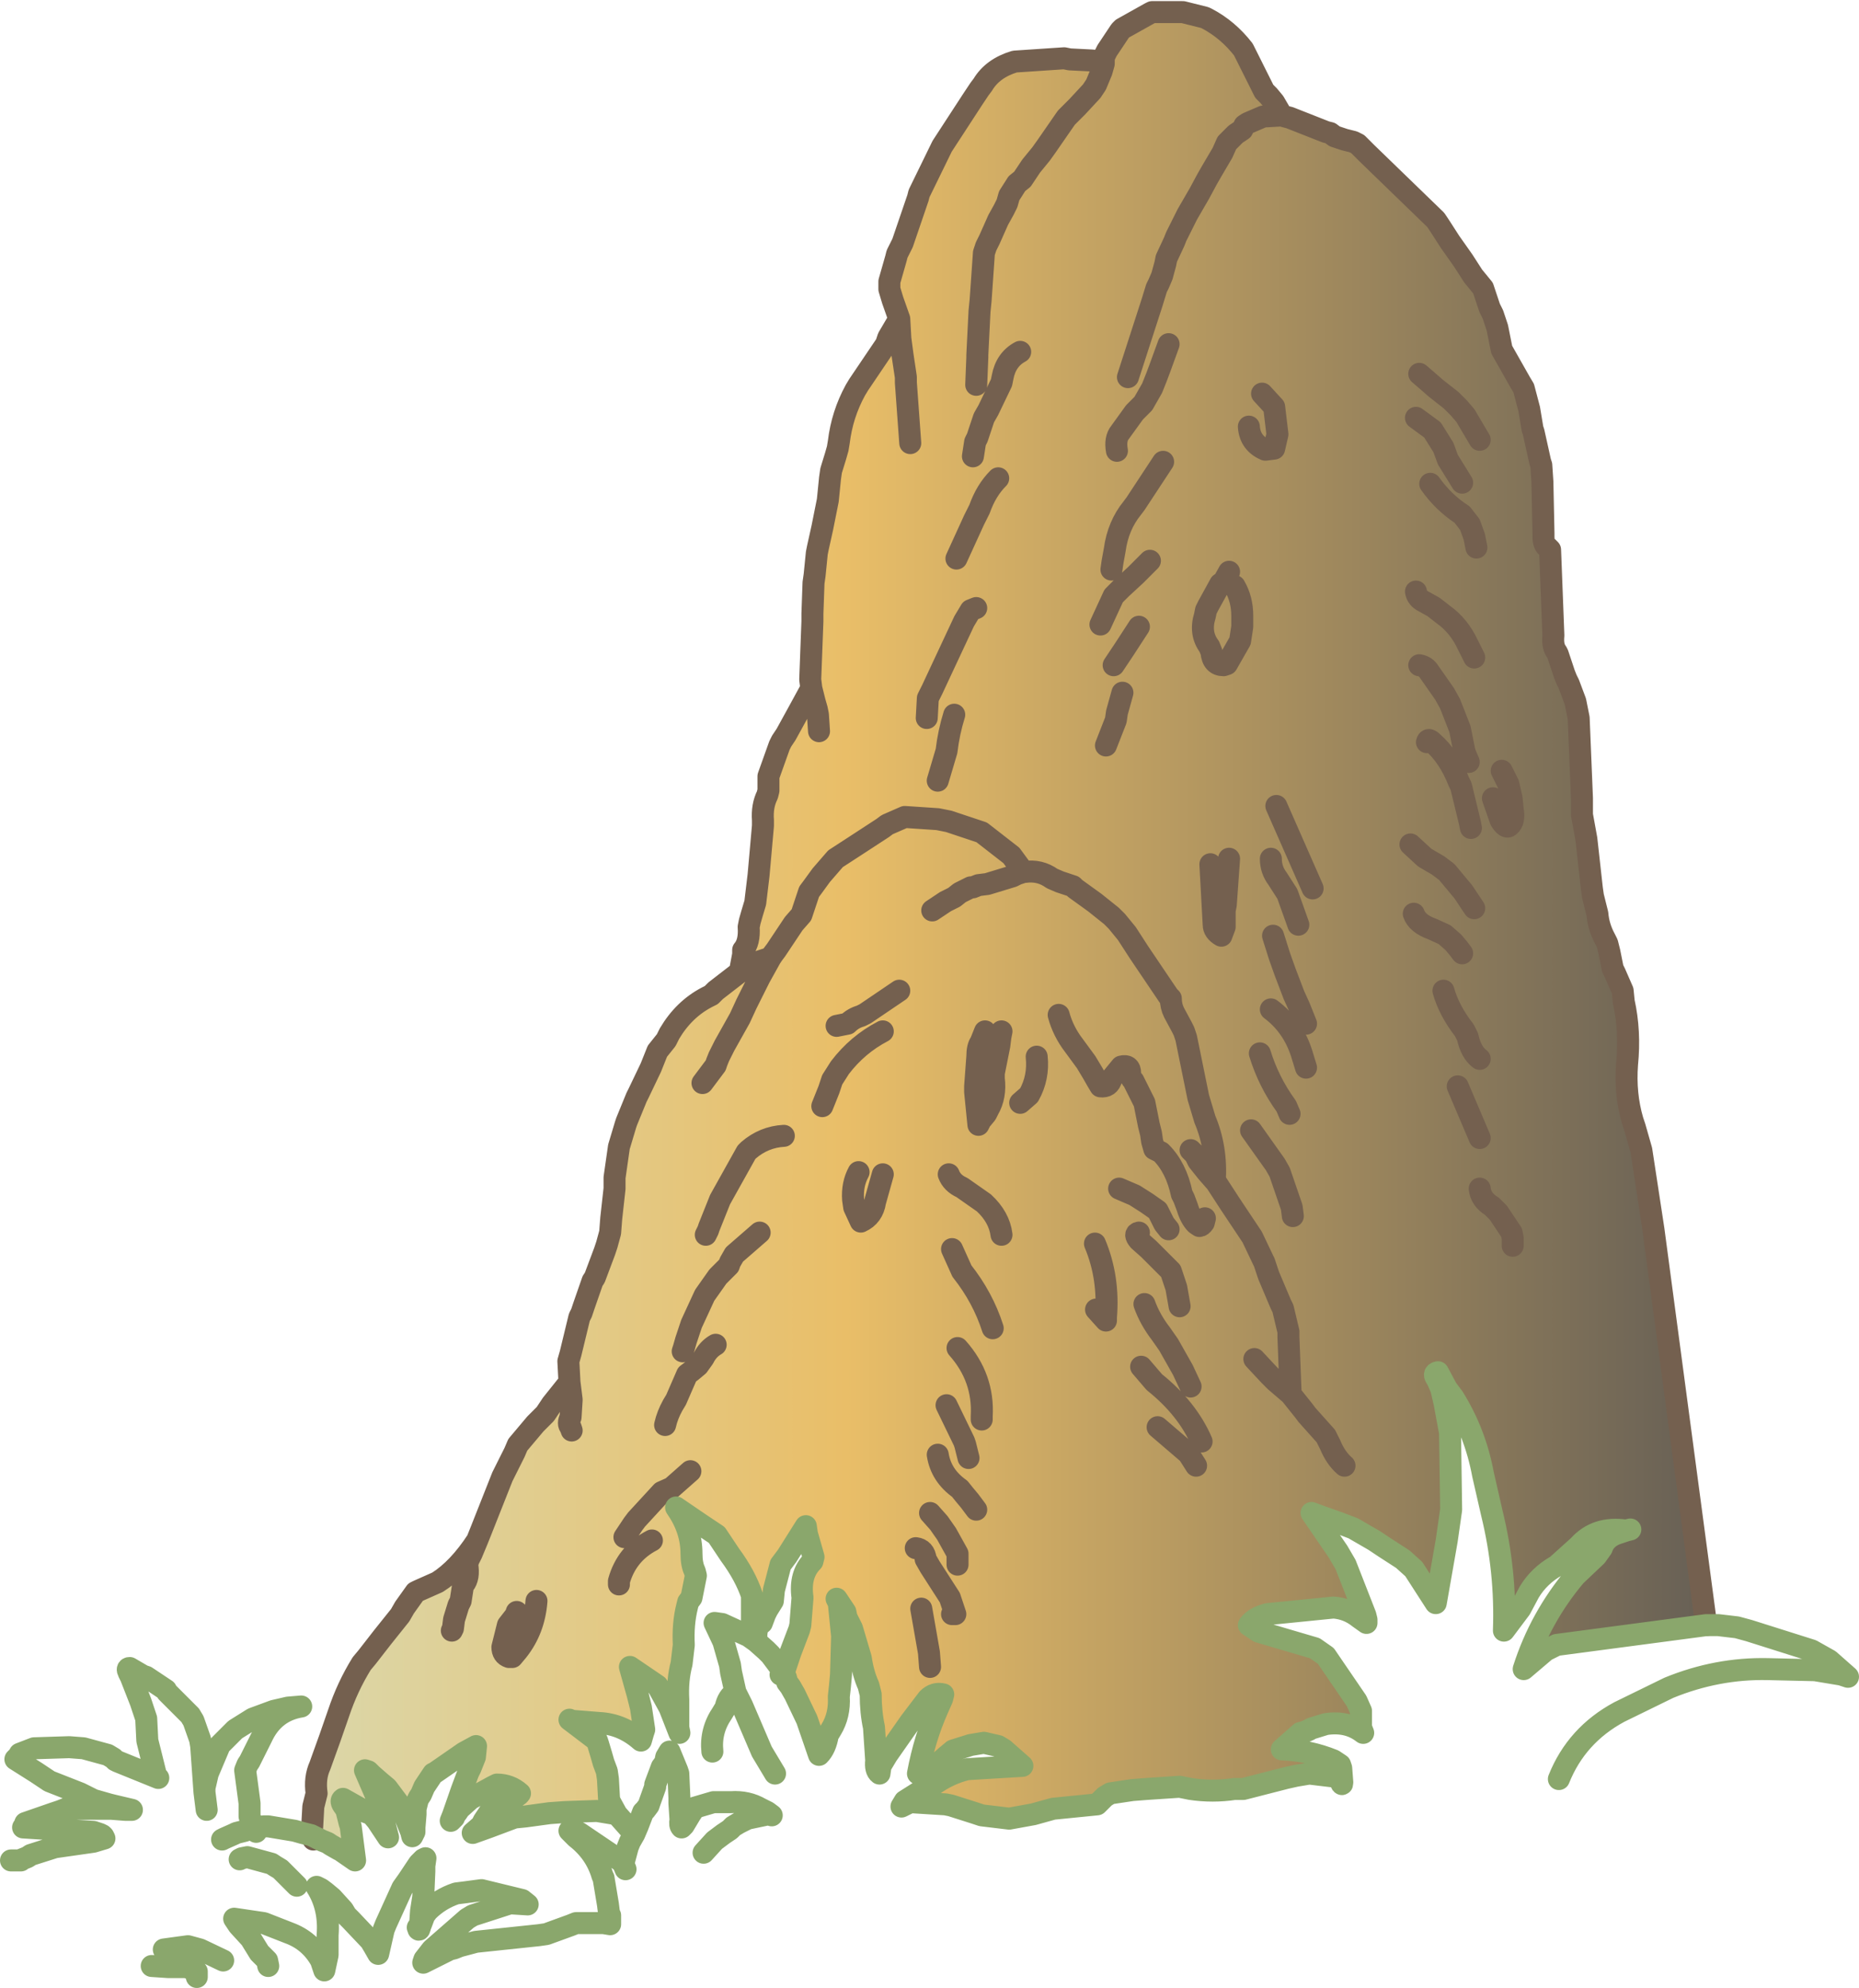 <?xml version="1.0" encoding="UTF-8" standalone="no"?>
<svg xmlns:ffdec="https://www.free-decompiler.com/flash" xmlns:xlink="http://www.w3.org/1999/xlink" ffdec:objectType="shape" height="90.4px" width="84.55px" xmlns="http://www.w3.org/2000/svg">
  <g transform="matrix(1.0, 0.0, 0.0, 1.0, -59.75, 133.95)">
    <path d="M109.95 -131.15 L109.95 -131.3 110.0 -131.45 110.1 -131.65 110.7 -132.55 110.8 -132.65 112.05 -133.35 112.15 -133.4 113.55 -133.4 114.55 -133.15 114.65 -133.1 Q115.6 -132.6 116.3 -131.7 L116.75 -130.8 117.25 -129.8 117.45 -129.6 117.7 -129.3 118.05 -128.7 118.2 -128.65 118.4 -128.6 120.05 -127.95 120.25 -127.9 120.45 -127.75 120.9 -127.6 121.3 -127.5 121.5 -127.4 121.9 -127.0 125.05 -123.95 125.25 -123.65 125.7 -122.95 126.3 -122.1 126.75 -121.4 127.2 -120.85 127.5 -119.95 127.65 -119.65 127.85 -119.05 128.0 -118.3 128.05 -118.05 128.9 -116.55 129.05 -116.3 129.3 -115.35 129.45 -114.45 129.5 -114.3 129.8 -112.95 129.85 -112.8 129.9 -112.05 129.95 -109.7 129.95 -109.55 Q129.95 -109.15 130.15 -109.05 L130.25 -108.95 130.4 -105.05 Q130.35 -104.55 130.55 -104.3 L130.6 -104.2 130.9 -103.3 131.0 -103.05 131.1 -102.85 131.4 -102.05 131.45 -101.8 131.55 -101.3 131.7 -97.65 131.7 -97.3 131.7 -96.9 131.9 -95.8 132.15 -93.55 132.2 -93.2 132.4 -92.4 Q132.45 -91.8 132.75 -91.25 L132.85 -91.05 132.95 -90.65 133.1 -89.9 133.2 -89.7 133.55 -88.9 133.6 -88.4 Q133.9 -87.05 133.75 -85.55 133.65 -84.2 134.0 -83.0 L134.1 -82.7 134.4 -81.65 134.95 -78.05 137.35 -60.05 130.55 -59.15 130.05 -58.9 129.05 -58.05 Q129.8 -60.4 131.4 -62.3 L132.35 -63.2 132.6 -63.55 Q132.75 -64.0 133.25 -64.2 L133.7 -64.35 Q132.35 -64.55 131.55 -63.65 L130.55 -62.75 Q129.75 -62.3 129.3 -61.55 L128.9 -60.8 128.15 -59.8 Q128.25 -62.5 127.6 -65.15 L127.2 -66.9 Q126.85 -68.8 125.85 -70.4 L125.55 -70.8 125.15 -71.55 Q124.9 -71.5 125.1 -71.25 L125.3 -70.8 125.45 -70.15 125.7 -68.8 125.75 -65.3 125.55 -63.9 125.05 -61.05 124.05 -62.6 123.55 -63.05 122.7 -63.6 122.25 -63.9 121.3 -64.45 120.65 -64.7 119.8 -65.0 119.4 -65.15 120.6 -63.4 120.95 -62.8 121.85 -60.5 121.9 -60.3 121.9 -60.15 121.55 -60.4 Q121.05 -60.8 120.4 -60.85 L117.4 -60.55 Q116.8 -60.4 116.55 -60.05 L117.0 -59.75 119.55 -59.0 120.05 -58.65 121.45 -56.6 121.65 -56.15 121.65 -55.4 121.75 -55.15 Q121.05 -55.7 120.05 -55.55 L119.4 -55.35 Q119.15 -55.2 118.9 -55.15 L118.05 -54.4 Q119.3 -54.35 120.4 -53.9 L120.7 -53.7 120.75 -53.55 120.8 -52.9 Q120.8 -52.7 120.7 -53.0 L120.55 -53.15 119.3 -53.3 118.7 -53.2 118.25 -53.1 116.3 -52.6 115.9 -52.6 Q114.9 -52.45 113.9 -52.6 L113.4 -52.7 111.9 -52.6 111.25 -52.55 110.25 -52.4 110.0 -52.25 109.9 -52.15 109.65 -51.9 107.65 -51.7 106.75 -51.45 105.65 -51.25 104.4 -51.4 104.1 -51.5 103.0 -51.85 102.75 -51.9 101.15 -52.0 100.75 -51.8 100.9 -52.05 101.85 -52.65 102.15 -52.75 Q102.9 -53.3 103.75 -53.5 L106.25 -53.65 105.4 -54.4 105.15 -54.55 104.5 -54.7 103.9 -54.6 103.1 -54.35 102.8 -54.1 102.4 -53.75 101.8 -53.45 101.5 -53.3 Q101.8 -54.9 102.4 -56.25 L102.6 -56.7 102.65 -56.9 Q102.25 -57.0 101.95 -56.7 L101.15 -55.65 100.1 -54.15 99.8 -53.65 99.75 -53.3 Q99.55 -53.45 99.6 -53.9 L99.5 -55.4 Q99.35 -56.1 99.35 -56.9 L99.25 -57.3 Q99.0 -57.85 98.9 -58.55 L98.5 -59.9 98.25 -60.4 98.2 -60.65 97.8 -61.25 97.9 -61.05 98.05 -59.55 98.0 -57.8 97.95 -57.25 97.9 -56.8 Q97.95 -55.95 97.55 -55.3 L97.4 -55.05 Q97.3 -54.45 97.0 -54.15 L96.45 -55.75 95.9 -56.9 95.7 -57.25 95.55 -57.45 95.5 -57.65 95.4 -57.9 95.7 -58.8 96.1 -59.85 96.15 -60.05 96.25 -61.3 Q96.1 -62.35 96.7 -62.95 L96.75 -63.15 96.45 -64.2 96.4 -64.55 95.55 -63.2 95.4 -63.0 95.25 -62.8 94.95 -61.65 94.9 -61.15 94.65 -60.75 94.55 -60.55 94.4 -60.15 Q94.15 -60.0 94.15 -59.55 93.9 -59.7 93.95 -60.15 L93.95 -61.3 93.95 -61.4 Q93.65 -62.3 92.95 -63.25 L92.65 -63.7 92.35 -64.15 91.9 -64.45 91.6 -64.65 90.5 -65.4 Q91.2 -64.4 91.2 -63.3 91.2 -62.8 91.35 -62.5 L91.4 -62.3 91.2 -61.3 91.05 -61.1 91.0 -60.9 Q90.8 -60.1 90.85 -59.15 L90.75 -58.3 Q90.55 -57.55 90.6 -56.65 L90.6 -55.65 90.6 -55.4 90.65 -55.15 90.2 -56.3 89.65 -57.3 88.4 -58.15 88.75 -56.9 88.9 -56.3 89.05 -55.3 89.0 -55.15 88.9 -54.8 Q88.05 -55.55 87.0 -55.6 L85.75 -55.7 85.65 -55.75 86.9 -54.8 86.95 -54.65 87.1 -54.15 87.2 -53.8 87.35 -53.4 87.4 -53.05 87.45 -52.15 87.5 -52.0 87.8 -51.45 86.9 -51.6 85.45 -51.55 84.75 -51.5 83.65 -51.35 83.15 -51.3 81.95 -50.85 81.25 -50.6 81.65 -50.95 81.75 -51.15 81.95 -51.45 82.05 -51.6 Q82.2 -51.85 82.5 -51.9 L82.75 -52.0 83.0 -52.15 Q83.3 -52.25 83.4 -52.4 82.95 -52.8 82.35 -52.8 L82.15 -52.7 81.15 -52.15 80.65 -51.7 80.55 -51.55 80.4 -51.35 80.4 -51.3 80.25 -51.15 80.35 -51.4 80.75 -52.55 81.05 -53.35 81.15 -53.55 81.35 -54.05 81.4 -54.55 80.85 -54.25 79.55 -53.35 79.45 -53.3 79.05 -52.7 78.9 -52.35 78.8 -52.2 78.75 -52.1 78.65 -51.7 78.65 -51.45 78.6 -50.85 78.6 -50.65 78.5 -50.45 78.45 -50.65 78.05 -51.65 77.95 -51.85 77.35 -52.65 77.05 -52.9 76.65 -53.25 76.5 -53.4 76.35 -53.45 77.0 -51.95 77.1 -51.55 77.4 -50.4 76.9 -51.15 76.65 -51.45 76.25 -51.6 76.15 -51.7 75.35 -52.15 Q75.2 -52.05 75.4 -51.8 L75.5 -51.65 75.65 -51.05 75.7 -50.9 75.9 -49.35 75.25 -49.8 75.15 -49.85 74.8 -50.05 74.65 -50.15 74.4 -50.25 73.9 -50.5 73.95 -50.9 74.0 -51.8 74.05 -52.0 74.15 -52.4 Q74.05 -53.1 74.3 -53.65 L74.75 -54.9 75.15 -56.05 Q75.55 -57.25 76.2 -58.3 L76.45 -58.6 77.15 -59.5 77.95 -60.5 78.15 -60.85 78.65 -61.55 78.75 -61.6 79.65 -62.0 Q80.6 -62.6 81.45 -63.9 L81.65 -64.4 82.6 -66.8 82.7 -67.0 83.15 -67.9 83.3 -68.25 84.1 -69.2 84.55 -69.65 84.85 -70.1 85.65 -71.1 85.6 -72.05 85.7 -72.4 86.1 -74.05 86.2 -74.25 86.3 -74.55 86.7 -75.7 86.8 -75.85 87.25 -77.05 87.35 -77.35 87.5 -77.9 87.55 -78.55 87.7 -79.9 87.7 -80.4 87.9 -81.8 88.2 -82.8 88.25 -82.95 88.7 -84.05 88.8 -84.25 89.35 -85.4 89.65 -86.15 90.05 -86.65 90.2 -86.95 Q90.85 -88.05 91.9 -88.6 L92.1 -88.7 92.3 -88.9 93.4 -89.75 93.55 -90.55 93.55 -90.75 Q93.85 -91.1 93.8 -91.8 L93.85 -92.05 93.95 -92.4 94.1 -92.9 94.25 -94.15 94.45 -96.4 94.45 -96.65 Q94.4 -97.3 94.65 -97.8 L94.7 -98.0 94.7 -98.65 95.2 -100.05 95.3 -100.25 95.5 -100.55 96.05 -101.55 96.65 -102.65 96.6 -103.05 96.7 -105.7 96.7 -106.05 96.75 -107.45 96.8 -107.8 96.9 -108.8 96.95 -109.05 97.15 -109.95 97.4 -111.2 97.5 -112.2 97.55 -112.55 97.75 -113.2 97.85 -113.55 97.9 -113.85 Q98.05 -115.1 98.65 -116.2 L98.8 -116.45 100.05 -118.3 100.15 -118.6 100.65 -119.45 100.35 -120.3 100.2 -120.8 100.2 -121.15 100.5 -122.2 100.55 -122.4 100.7 -122.7 100.8 -122.9 101.5 -124.95 101.55 -125.15 102.6 -127.3 104.0 -129.45 104.3 -129.9 104.45 -130.1 Q104.9 -130.85 105.9 -131.15 L108.15 -131.3 108.4 -131.25 109.4 -131.2 109.95 -131.15 109.95 -131.05 109.85 -130.7 109.6 -130.1 109.5 -129.95 109.4 -129.8 108.75 -129.1 108.45 -128.8 108.25 -128.6 107.35 -127.3 107.1 -126.95 106.65 -126.4 106.25 -125.8 106.0 -125.6 105.65 -125.05 105.55 -124.7 105.4 -124.4 105.15 -123.95 104.75 -123.05 104.6 -122.75 104.5 -122.45 104.35 -120.3 104.3 -119.8 104.2 -117.8 104.2 -117.7 104.15 -116.45 104.2 -117.7 104.2 -117.8 104.3 -119.8 104.35 -120.3 104.5 -122.45 104.6 -122.75 104.75 -123.05 105.15 -123.95 105.4 -124.4 105.55 -124.7 105.65 -125.05 106.0 -125.6 106.25 -125.8 106.65 -126.4 107.1 -126.95 107.35 -127.3 108.25 -128.6 108.45 -128.8 108.75 -129.1 109.4 -129.8 109.5 -129.95 109.6 -130.1 109.85 -130.7 109.95 -131.05 109.95 -131.15 M119.45 -93.55 L117.8 -97.3 119.45 -93.55 M127.05 -82.2 L126.05 -84.55 127.05 -82.2 M128.55 -77.3 L128.55 -77.65 128.5 -77.9 127.9 -78.8 127.6 -79.1 Q127.1 -79.4 127.05 -79.9 127.1 -79.4 127.6 -79.1 L127.9 -78.8 128.5 -77.9 128.55 -77.65 128.55 -77.3 M118.4 -83.3 L118.25 -83.65 Q117.45 -84.75 117.05 -86.05 117.45 -84.75 118.25 -83.65 L118.4 -83.3 M113.4 -74.55 L113.25 -75.4 113.2 -75.55 113.0 -76.15 112.0 -77.15 111.55 -77.55 Q111.3 -77.85 111.55 -77.9 111.3 -77.85 111.55 -77.55 L112.0 -77.15 113.0 -76.15 113.2 -75.55 113.25 -75.4 113.4 -74.55 M115.0 -80.25 L115.05 -80.2 115.7 -79.2 115.9 -78.9 116.7 -77.7 117.2 -76.65 117.25 -76.55 117.45 -75.95 118.0 -74.65 118.1 -74.45 118.35 -73.4 118.35 -73.15 118.45 -70.55 117.75 -71.15 117.5 -71.4 116.8 -72.15 117.5 -71.4 117.75 -71.15 118.45 -70.55 118.35 -73.15 118.35 -73.4 118.1 -74.45 118.0 -74.65 117.45 -75.95 117.25 -76.55 117.2 -76.65 116.7 -77.7 115.9 -78.9 115.7 -79.2 115.05 -80.2 115.0 -80.25 114.65 -80.65 114.25 -81.15 114.1 -81.45 113.9 -81.65 114.1 -81.45 114.25 -81.15 114.65 -80.65 115.0 -80.25 Q115.1 -81.75 114.55 -83.05 L114.25 -84.05 113.7 -86.75 113.6 -87.05 113.5 -87.25 113.15 -87.9 Q113.0 -88.2 113.0 -88.55 L112.9 -88.65 111.55 -90.65 111.0 -91.5 110.55 -92.05 110.3 -92.3 109.55 -92.9 108.65 -93.55 108.55 -93.65 107.95 -93.85 107.6 -94.0 Q107.05 -94.4 106.35 -94.3 L106.3 -94.3 106.0 -94.2 105.8 -94.1 104.65 -93.75 104.25 -93.7 104.0 -93.6 103.9 -93.6 103.4 -93.35 103.15 -93.15 102.75 -92.95 102.15 -92.55 102.75 -92.95 103.15 -93.15 103.4 -93.35 103.9 -93.6 104.0 -93.6 104.25 -93.7 104.65 -93.75 105.8 -94.1 106.0 -94.2 106.3 -94.3 106.35 -94.3 Q107.05 -94.4 107.6 -94.0 L107.95 -93.85 108.55 -93.65 108.65 -93.55 109.55 -92.9 110.3 -92.3 110.55 -92.05 111.0 -91.5 111.55 -90.65 112.9 -88.65 113.0 -88.55 Q113.0 -88.2 113.15 -87.9 L113.5 -87.25 113.6 -87.05 113.7 -86.75 114.25 -84.05 114.55 -83.05 Q115.1 -81.75 115.0 -80.25 M114.55 -78.55 L114.5 -78.35 Q114.4 -78.2 114.3 -78.2 L114.15 -78.3 Q113.9 -78.55 113.75 -79.05 L113.6 -79.45 113.5 -79.65 Q113.25 -80.85 112.55 -81.55 L112.25 -81.7 112.15 -82.05 112.1 -82.4 112.0 -82.8 111.9 -83.3 111.8 -83.8 111.3 -84.8 Q111.15 -84.95 111.15 -85.15 111.15 -85.55 110.75 -85.45 L110.3 -84.9 Q110.2 -84.5 109.8 -84.55 L109.65 -84.8 109.45 -85.15 109.15 -85.65 108.6 -86.4 Q108.1 -87.05 107.9 -87.8 108.1 -87.05 108.6 -86.4 L109.15 -85.65 109.45 -85.15 109.65 -84.8 109.8 -84.55 Q110.2 -84.5 110.3 -84.9 L110.75 -85.45 Q111.15 -85.55 111.15 -85.15 111.15 -84.95 111.3 -84.8 L111.8 -83.8 111.9 -83.3 112.0 -82.8 112.1 -82.4 112.15 -82.05 112.25 -81.7 112.55 -81.55 Q113.25 -80.85 113.5 -79.65 L113.6 -79.45 113.75 -79.05 Q113.9 -78.55 114.15 -78.3 L114.3 -78.2 Q114.4 -78.2 114.5 -78.35 L114.55 -78.55 M118.55 -78.65 L118.5 -79.05 117.95 -80.65 117.75 -81.0 116.65 -82.55 117.75 -81.0 117.95 -80.65 118.5 -79.05 118.55 -78.65 M119.15 -85.4 L118.95 -86.05 Q118.55 -87.3 117.55 -88.05 118.55 -87.3 118.95 -86.05 L119.15 -85.4 M119.15 -87.4 L118.85 -88.15 118.6 -88.7 118.2 -89.75 117.95 -90.45 117.65 -91.4 117.95 -90.45 118.2 -89.75 118.6 -88.7 118.85 -88.15 119.15 -87.4 M118.8 -91.9 L118.3 -93.3 117.85 -94.0 Q117.55 -94.4 117.55 -94.9 117.55 -94.4 117.85 -94.0 L118.3 -93.3 118.8 -91.9 M114.8 -94.65 L114.95 -91.9 Q114.95 -91.6 115.3 -91.4 L115.45 -91.8 115.45 -92.55 115.5 -92.8 115.65 -94.9 115.5 -92.8 115.45 -92.55 115.45 -91.8 115.3 -91.4 Q114.95 -91.6 114.95 -91.9 L114.8 -94.65 M127.05 -85.8 Q126.65 -86.1 126.5 -86.8 L126.35 -87.1 Q125.65 -88.0 125.4 -88.9 125.65 -88.0 126.35 -87.1 L126.5 -86.8 Q126.65 -86.1 127.05 -85.8 M126.25 -90.6 L126.1 -90.8 125.85 -91.1 125.45 -91.45 124.9 -91.7 Q124.2 -91.95 124.05 -92.4 124.2 -91.95 124.9 -91.7 L125.45 -91.45 125.85 -91.1 126.1 -90.8 126.25 -90.6 M126.8 -92.65 L126.3 -93.4 125.55 -94.3 125.15 -94.6 124.55 -94.95 123.9 -95.55 124.55 -94.95 125.15 -94.6 125.55 -94.3 126.3 -93.4 126.8 -92.65 M127.65 -97.65 L128.0 -96.65 Q128.25 -96.25 128.4 -96.4 128.65 -96.6 128.55 -97.15 L128.5 -97.65 128.35 -98.3 128.05 -98.9 128.35 -98.3 128.5 -97.65 128.55 -97.15 Q128.65 -96.6 128.4 -96.4 128.25 -96.25 128.0 -96.65 L127.65 -97.65 M126.65 -96.3 L126.6 -96.55 126.2 -98.2 126.1 -98.4 Q125.65 -99.55 124.9 -100.2 124.7 -100.4 124.65 -100.2 124.7 -100.4 124.9 -100.2 125.65 -99.55 126.1 -98.4 L126.2 -98.2 126.6 -96.55 126.65 -96.3 M126.55 -99.3 L126.4 -99.65 126.35 -99.8 126.15 -100.8 125.7 -101.95 125.45 -102.4 124.75 -103.4 Q124.6 -103.65 124.3 -103.7 124.6 -103.65 124.75 -103.4 L125.45 -102.4 125.7 -101.95 126.15 -100.8 126.35 -99.8 126.4 -99.65 126.55 -99.3 M126.8 -104.05 L126.6 -104.45 126.5 -104.65 Q126.1 -105.5 125.4 -106.0 L124.95 -106.35 124.5 -106.6 Q124.2 -106.75 124.15 -107.05 124.2 -106.75 124.5 -106.6 L124.95 -106.35 125.4 -106.0 Q126.1 -105.5 126.5 -104.65 L126.6 -104.45 126.8 -104.05 M115.65 -107.95 L115.4 -107.5 115.25 -107.4 114.7 -106.4 114.6 -106.2 114.55 -105.95 Q114.3 -105.15 114.75 -104.55 L114.85 -104.3 Q114.9 -103.7 115.4 -103.7 L115.55 -103.75 116.15 -104.8 116.25 -105.45 116.25 -105.95 Q116.25 -106.7 115.9 -107.3 116.25 -106.7 116.25 -105.95 L116.25 -105.45 116.15 -104.8 115.55 -103.75 115.4 -103.7 Q114.9 -103.7 114.85 -104.3 L114.75 -104.55 Q114.3 -105.15 114.55 -105.95 L114.6 -106.2 114.7 -106.4 115.25 -107.4 115.4 -107.5 115.65 -107.95 M116.55 -114.55 Q116.6 -113.8 117.3 -113.5 L117.7 -113.55 117.85 -114.2 117.7 -115.45 117.15 -116.05 117.7 -115.45 117.85 -114.2 117.7 -113.55 117.3 -113.5 Q116.6 -113.8 116.55 -114.55 M126.9 -109.05 L126.8 -109.55 126.6 -110.1 126.25 -110.55 Q125.4 -111.1 124.8 -111.95 125.4 -111.1 126.25 -110.55 L126.6 -110.1 126.8 -109.55 126.9 -109.05 M126.25 -112.0 L125.6 -113.05 125.4 -113.6 124.9 -114.4 124.15 -114.95 124.9 -114.4 125.4 -113.6 125.6 -113.05 126.25 -112.0 M127.05 -113.95 L126.4 -115.05 126.1 -115.4 125.75 -115.75 125.05 -116.3 124.65 -116.65 124.3 -116.95 124.65 -116.65 125.05 -116.3 125.75 -115.75 126.1 -115.4 126.4 -115.05 127.05 -113.95 M111.05 -116.8 L112.15 -120.2 112.35 -120.85 112.45 -121.05 112.6 -121.4 112.75 -121.95 112.8 -122.2 113.15 -122.95 113.25 -123.2 113.75 -124.2 114.3 -125.15 114.65 -125.8 114.85 -126.15 115.35 -127.0 115.55 -127.45 115.95 -127.85 116.25 -128.05 116.35 -128.25 116.5 -128.35 117.2 -128.65 118.05 -128.7 117.2 -128.65 116.5 -128.35 116.35 -128.25 116.25 -128.05 115.95 -127.85 115.55 -127.45 115.35 -127.0 114.85 -126.15 114.65 -125.8 114.3 -125.15 113.75 -124.2 113.25 -123.2 113.15 -122.95 112.8 -122.2 112.75 -121.95 112.6 -121.4 112.45 -121.05 112.35 -120.85 112.15 -120.2 111.05 -116.8 M133.9 -64.4 L133.7 -64.35 133.9 -64.4 M114.15 -67.3 L113.8 -67.85 112.4 -69.05 113.8 -67.85 114.15 -67.3 M113.9 -70.9 L113.55 -71.65 112.9 -72.8 112.55 -73.3 Q112.05 -73.95 111.8 -74.65 112.05 -73.95 112.55 -73.3 L112.9 -72.8 113.55 -71.65 113.9 -70.9 M118.45 -70.55 L119.05 -69.8 119.2 -69.6 120.05 -68.65 120.25 -68.25 Q120.5 -67.65 120.9 -67.3 120.5 -67.65 120.25 -68.25 L120.05 -68.65 119.2 -69.6 119.05 -69.8 118.45 -70.55 M110.3 -108.05 L110.35 -108.4 110.45 -108.95 Q110.6 -110.05 111.25 -110.85 L111.4 -111.05 112.65 -112.95 111.4 -111.05 111.25 -110.85 Q110.6 -110.05 110.45 -108.95 L110.35 -108.4 110.3 -108.05 M103.25 -108.55 L104.05 -110.3 104.2 -110.6 104.3 -110.8 Q104.6 -111.65 105.15 -112.2 104.6 -111.65 104.3 -110.8 L104.2 -110.6 104.05 -110.3 103.25 -108.55 M104.0 -113.2 L104.1 -113.85 104.2 -114.05 104.5 -114.95 104.7 -115.3 105.3 -116.55 105.35 -116.8 Q105.5 -117.6 106.15 -117.95 105.5 -117.6 105.35 -116.8 L105.3 -116.55 104.7 -115.3 104.5 -114.95 104.2 -114.05 104.1 -113.85 104.0 -113.2 M110.55 -113.45 Q110.45 -114.0 110.7 -114.3 L111.35 -115.2 111.75 -115.6 112.15 -116.3 112.35 -116.8 112.5 -117.2 112.9 -118.3 112.5 -117.2 112.35 -116.8 112.15 -116.3 111.75 -115.6 111.35 -115.2 110.7 -114.3 Q110.45 -114.0 110.55 -113.45 M101.15 -113.8 L100.95 -116.55 100.95 -116.8 100.8 -117.8 100.7 -118.55 100.65 -119.45 100.7 -118.55 100.8 -117.8 100.95 -116.8 100.95 -116.55 101.15 -113.8 M97.0 -100.7 L96.95 -101.45 96.9 -101.7 96.8 -102.05 96.65 -102.65 96.8 -102.05 96.9 -101.7 96.95 -101.45 97.0 -100.7 M110.05 -100.05 L110.5 -101.2 110.55 -101.55 110.8 -102.45 110.55 -101.55 110.5 -101.2 110.05 -100.05 M110.4 -103.7 L110.9 -104.45 111.55 -105.45 110.9 -104.45 110.4 -103.7 M109.8 -105.55 L110.4 -106.85 110.75 -107.2 111.4 -107.8 112.05 -108.45 111.4 -107.8 110.75 -107.2 110.4 -106.85 109.8 -105.55 M101.9 -101.3 L101.95 -102.2 102.05 -102.4 102.15 -102.6 102.5 -103.35 103.6 -105.7 103.9 -106.2 104.15 -106.3 103.9 -106.2 103.6 -105.7 102.5 -103.35 102.15 -102.6 102.05 -102.4 101.95 -102.2 101.9 -101.3 M102.4 -98.45 L102.8 -99.8 Q102.9 -100.65 103.15 -101.45 102.9 -100.65 102.8 -99.8 L102.4 -98.45 M106.3 -94.3 L105.75 -95.05 104.4 -96.1 102.9 -96.6 102.4 -96.7 100.9 -96.8 100.1 -96.45 99.9 -96.3 98.75 -95.55 97.75 -94.9 97.1 -94.15 96.7 -93.6 96.55 -93.4 96.2 -92.35 95.85 -91.95 95.65 -91.65 95.05 -90.75 94.9 -90.55 94.8 -90.4 94.2 -90.2 93.9 -90.0 93.4 -89.75 93.9 -90.0 94.2 -90.2 94.8 -90.4 94.9 -90.55 95.05 -90.75 95.65 -91.65 95.85 -91.95 96.2 -92.35 96.55 -93.4 96.7 -93.6 97.1 -94.15 97.75 -94.9 98.75 -95.55 99.9 -96.3 100.1 -96.45 100.9 -96.8 102.4 -96.7 102.9 -96.6 104.4 -96.1 105.75 -95.05 106.3 -94.3 M104.15 -65.3 L104.0 -65.5 103.85 -65.7 103.6 -66.0 103.4 -66.25 Q102.55 -66.85 102.4 -67.8 102.55 -66.85 103.4 -66.25 L103.6 -66.0 103.85 -65.7 104.0 -65.5 104.15 -65.3 M103.3 -62.8 L103.3 -63.3 102.8 -64.2 102.45 -64.7 102.05 -65.15 102.45 -64.7 102.8 -64.2 103.3 -63.3 103.3 -62.8 M103.8 -67.65 L103.65 -68.25 103.6 -68.4 102.8 -70.05 103.6 -68.4 103.65 -68.25 103.8 -67.65 M104.4 -69.4 L104.4 -69.55 Q104.5 -71.3 103.3 -72.65 104.5 -71.3 104.4 -69.55 L104.4 -69.4 M114.4 -68.4 Q113.75 -69.9 112.25 -71.1 L111.65 -71.8 112.25 -71.1 Q113.75 -69.9 114.4 -68.4 M109.6 -74.4 L110.05 -73.9 110.05 -74.05 Q110.2 -75.85 109.55 -77.4 110.2 -75.85 110.05 -74.05 L110.05 -73.9 109.6 -74.4 M104.9 -73.55 Q104.45 -74.95 103.5 -76.15 L103.05 -77.15 103.5 -76.15 Q104.45 -74.95 104.9 -73.55 M105.3 -77.8 Q105.2 -78.6 104.5 -79.25 L103.5 -79.95 Q103.05 -80.15 102.9 -80.55 103.05 -80.15 103.5 -79.95 L104.5 -79.25 Q105.2 -78.6 105.3 -77.8 M106.15 -83.8 L106.55 -84.15 Q107.0 -84.95 106.9 -85.9 107.0 -84.95 106.55 -84.15 L106.15 -83.8 M112.9 -78.05 L112.7 -78.3 112.6 -78.5 112.4 -78.9 111.9 -79.25 111.35 -79.6 110.65 -79.9 111.35 -79.6 111.9 -79.25 112.4 -78.9 112.6 -78.5 112.7 -78.3 112.9 -78.05 M98.8 -80.65 Q98.5 -80.1 98.55 -79.4 L98.6 -79.05 98.9 -78.4 Q99.45 -78.65 99.55 -79.3 L99.9 -80.55 99.55 -79.3 Q99.45 -78.65 98.9 -78.4 L98.6 -79.05 98.55 -79.4 Q98.5 -80.1 98.8 -80.65 M97.8 -87.3 L98.3 -87.4 Q98.55 -87.65 98.9 -87.75 L99.1 -87.85 100.65 -88.9 99.1 -87.85 98.9 -87.75 Q98.55 -87.65 98.3 -87.4 L97.8 -87.3 M97.15 -83.65 L97.45 -84.4 97.5 -84.55 97.6 -84.85 97.95 -85.4 Q98.75 -86.45 99.9 -87.05 98.75 -86.45 97.95 -85.4 L97.6 -84.85 97.5 -84.55 97.45 -84.4 97.15 -83.65 M104.55 -87.05 L104.45 -86.8 104.35 -86.55 Q104.2 -86.35 104.2 -85.9 L104.1 -84.55 104.1 -84.3 104.25 -82.8 104.35 -83.0 104.6 -83.3 104.7 -83.5 Q105.05 -84.1 104.95 -84.9 L104.95 -85.15 105.2 -86.4 105.25 -86.8 105.3 -87.05 105.25 -86.8 105.2 -86.4 104.95 -85.15 104.95 -84.9 Q105.05 -84.1 104.7 -83.5 L104.6 -83.3 104.35 -83.0 104.25 -82.8 104.1 -84.3 104.1 -84.55 104.2 -85.9 Q104.2 -86.35 104.35 -86.55 L104.45 -86.8 104.55 -87.05 M90.8 -72.5 L90.85 -72.65 90.95 -73.0 91.1 -73.45 91.2 -73.75 91.8 -75.05 92.4 -75.9 92.55 -76.05 92.9 -76.4 92.95 -76.55 93.15 -76.9 94.3 -77.9 93.15 -76.9 92.95 -76.55 92.9 -76.4 92.55 -76.05 92.4 -75.9 91.8 -75.05 91.2 -73.75 91.1 -73.45 90.95 -73.0 90.85 -72.65 90.8 -72.5 M91.85 -77.8 L91.95 -78.0 92.0 -78.15 92.1 -78.4 92.5 -79.4 93.7 -81.55 93.8 -81.65 Q94.5 -82.25 95.4 -82.3 94.5 -82.25 93.8 -81.65 L93.7 -81.55 92.5 -79.4 92.1 -78.4 92.0 -78.15 91.95 -78.0 91.85 -77.8 M91.7 -84.7 L92.3 -85.5 92.35 -85.65 92.45 -85.9 92.6 -86.2 92.7 -86.4 93.4 -87.65 93.7 -88.3 94.3 -89.5 94.8 -90.4 94.3 -89.5 93.7 -88.3 93.4 -87.65 92.7 -86.4 92.6 -86.2 92.45 -85.9 92.35 -85.65 92.3 -85.5 91.7 -84.7 M85.75 -68.9 L85.7 -69.05 Q85.55 -69.2 85.7 -69.5 L85.75 -70.3 85.65 -71.1 85.75 -70.3 85.7 -69.5 Q85.55 -69.2 85.7 -69.05 L85.75 -68.9 M102.05 -58.15 L102.0 -58.8 101.65 -60.8 102.0 -58.8 102.05 -58.15 M103.05 -60.55 L103.2 -60.55 102.95 -61.3 102.05 -62.7 101.85 -63.05 Q101.8 -63.5 101.4 -63.55 101.8 -63.5 101.85 -63.05 L102.05 -62.7 102.95 -61.3 103.2 -60.55 103.05 -60.55 M90.0 -69.15 Q90.1 -69.6 90.35 -70.05 L90.5 -70.3 91.0 -71.45 91.2 -71.6 91.5 -71.85 91.75 -72.2 Q91.95 -72.6 92.3 -72.8 91.95 -72.6 91.75 -72.2 L91.5 -71.85 91.2 -71.6 91.0 -71.45 90.5 -70.3 90.35 -70.05 Q90.1 -69.6 90.0 -69.15 M88.15 -64.05 L88.55 -64.65 88.7 -64.85 89.85 -66.1 90.3 -66.3 91.15 -67.05 90.3 -66.3 89.85 -66.1 88.7 -64.85 88.55 -64.65 88.15 -64.05 M87.9 -61.9 L87.9 -62.05 Q88.25 -63.3 89.4 -63.9 88.25 -63.3 87.9 -62.05 L87.9 -61.9 M83.25 -60.65 L83.2 -60.5 82.85 -60.05 82.6 -59.05 Q82.6 -58.7 82.9 -58.6 L83.05 -58.6 83.3 -58.9 Q84.05 -59.85 84.15 -61.15 84.05 -59.85 83.3 -58.9 L83.05 -58.6 82.9 -58.6 Q82.6 -58.7 82.6 -59.05 L82.85 -60.05 83.2 -60.5 83.25 -60.65 M80.3 -59.8 L80.35 -59.9 80.4 -60.3 80.6 -60.95 80.7 -61.15 80.8 -61.8 80.85 -61.9 Q81.1 -62.2 81.0 -62.8 L81.05 -63.0 81.2 -63.3 81.45 -63.9 81.2 -63.3 81.05 -63.0 81.0 -62.8 Q81.1 -62.2 80.85 -61.9 L80.8 -61.8 80.7 -61.15 80.6 -60.95 80.4 -60.3 80.35 -59.9 80.3 -59.8" fill="url(#gradient0)" fill-rule="evenodd" stroke="none"/>
    <path d="M118.05 -128.7 L117.7 -129.3 117.45 -129.6 117.25 -129.8 116.75 -130.8 116.3 -131.7 Q115.6 -132.6 114.65 -133.1 L114.55 -133.15 113.55 -133.4 112.15 -133.4 112.05 -133.35 110.8 -132.65 110.7 -132.55 110.1 -131.65 110.0 -131.45 109.95 -131.3 109.95 -131.15 109.95 -131.05 109.85 -130.7 109.6 -130.1 109.5 -129.95 109.4 -129.8 108.75 -129.1 108.45 -128.8 108.25 -128.6 107.35 -127.3 107.1 -126.95 106.65 -126.4 106.25 -125.8 106.0 -125.6 105.65 -125.05 105.55 -124.7 105.4 -124.4 105.15 -123.95 104.75 -123.05 104.6 -122.75 104.5 -122.45 104.35 -120.3 104.3 -119.8 104.2 -117.8 104.2 -117.7 104.15 -116.45 M137.35 -60.05 L134.95 -78.05 134.4 -81.65 134.1 -82.7 134.0 -83.0 Q133.65 -84.2 133.75 -85.55 133.9 -87.05 133.6 -88.4 L133.55 -88.9 133.2 -89.7 133.1 -89.9 132.95 -90.65 132.85 -91.05 132.75 -91.25 Q132.45 -91.8 132.4 -92.4 L132.2 -93.2 132.15 -93.55 131.9 -95.8 131.7 -96.9 131.7 -97.3 131.7 -97.65 131.55 -101.3 131.45 -101.8 131.4 -102.05 131.1 -102.85 131.0 -103.05 130.9 -103.3 130.6 -104.2 130.55 -104.3 Q130.35 -104.55 130.4 -105.05 L130.25 -108.95 130.15 -109.05 Q129.95 -109.15 129.95 -109.55 L129.95 -109.7 129.9 -112.05 129.85 -112.8 129.8 -112.95 129.5 -114.3 129.45 -114.45 129.3 -115.35 129.05 -116.3 128.9 -116.55 128.05 -118.05 128.0 -118.3 127.85 -119.05 127.65 -119.65 127.5 -119.95 127.2 -120.85 126.75 -121.4 126.3 -122.1 125.7 -122.95 125.25 -123.65 125.05 -123.95 121.9 -127.0 121.5 -127.4 121.3 -127.5 120.9 -127.6 120.45 -127.75 120.25 -127.9 120.05 -127.95 118.4 -128.6 118.2 -128.65 118.05 -128.7 117.2 -128.65 116.5 -128.35 116.35 -128.25 116.25 -128.05 115.95 -127.85 115.55 -127.45 115.35 -127.0 114.85 -126.15 114.65 -125.8 114.3 -125.15 113.75 -124.2 113.25 -123.2 113.15 -122.95 112.8 -122.2 112.75 -121.95 112.6 -121.4 112.45 -121.05 112.35 -120.85 112.15 -120.2 111.05 -116.8 M124.3 -116.95 L124.65 -116.65 125.05 -116.3 125.75 -115.75 126.1 -115.4 126.4 -115.05 127.05 -113.95 M124.15 -114.95 L124.9 -114.4 125.4 -113.6 125.6 -113.05 126.25 -112.0 M124.8 -111.95 Q125.4 -111.1 126.25 -110.55 L126.6 -110.1 126.8 -109.55 126.9 -109.05 M117.15 -116.05 L117.7 -115.45 117.85 -114.2 117.7 -113.55 117.3 -113.5 Q116.6 -113.8 116.55 -114.55 M115.9 -107.3 Q116.25 -106.7 116.25 -105.95 L116.25 -105.45 116.15 -104.8 115.55 -103.75 115.4 -103.7 Q114.9 -103.7 114.85 -104.3 L114.75 -104.55 Q114.3 -105.15 114.55 -105.95 L114.6 -106.2 114.7 -106.4 115.25 -107.4 115.4 -107.5 115.65 -107.95 M124.15 -107.05 Q124.2 -106.75 124.5 -106.6 L124.95 -106.35 125.4 -106.0 Q126.1 -105.5 126.5 -104.65 L126.6 -104.45 126.8 -104.05 M124.3 -103.7 Q124.6 -103.65 124.75 -103.4 L125.45 -102.4 125.7 -101.95 126.15 -100.8 126.35 -99.8 126.4 -99.65 126.55 -99.3 M124.65 -100.2 Q124.7 -100.4 124.9 -100.2 125.65 -99.55 126.1 -98.4 L126.2 -98.2 126.6 -96.55 126.65 -96.3 M128.05 -98.9 L128.35 -98.3 128.5 -97.65 128.55 -97.15 Q128.65 -96.6 128.4 -96.4 128.25 -96.25 128.0 -96.65 L127.65 -97.65 M123.9 -95.55 L124.55 -94.95 125.15 -94.6 125.55 -94.3 126.3 -93.4 126.8 -92.65 M124.05 -92.4 Q124.2 -91.95 124.9 -91.7 L125.45 -91.45 125.85 -91.1 126.1 -90.8 126.25 -90.6 M125.4 -88.9 Q125.65 -88.0 126.35 -87.1 L126.5 -86.8 Q126.65 -86.1 127.05 -85.8 M115.65 -94.9 L115.5 -92.8 115.45 -92.55 115.45 -91.8 115.3 -91.4 Q114.95 -91.6 114.95 -91.9 L114.8 -94.65 M117.55 -94.9 Q117.55 -94.4 117.85 -94.0 L118.3 -93.3 118.8 -91.9 M117.65 -91.4 L117.95 -90.45 118.2 -89.75 118.6 -88.7 118.85 -88.15 119.15 -87.4 M113.9 -81.65 L114.1 -81.45 114.25 -81.15 114.65 -80.65 115.0 -80.25 Q115.1 -81.75 114.55 -83.05 L114.25 -84.05 113.7 -86.75 113.6 -87.05 113.5 -87.25 113.15 -87.9 Q113.0 -88.2 113.0 -88.55 L112.9 -88.65 111.55 -90.65 111.0 -91.5 110.55 -92.05 110.3 -92.3 109.55 -92.9 108.65 -93.55 108.55 -93.65 107.95 -93.85 107.6 -94.0 Q107.05 -94.4 106.35 -94.3 L106.3 -94.3 106.0 -94.2 105.8 -94.1 104.65 -93.75 104.25 -93.7 104.0 -93.6 103.9 -93.6 103.4 -93.35 103.15 -93.15 102.75 -92.95 102.15 -92.55 M117.55 -88.05 Q118.55 -87.3 118.95 -86.05 L119.15 -85.4 M116.65 -82.55 L117.75 -81.0 117.95 -80.65 118.5 -79.05 118.55 -78.65 M107.9 -87.8 Q108.1 -87.05 108.6 -86.4 L109.15 -85.65 109.45 -85.15 109.65 -84.8 109.8 -84.55 Q110.2 -84.5 110.3 -84.9 L110.75 -85.45 Q111.15 -85.55 111.15 -85.15 111.15 -84.95 111.3 -84.8 L111.8 -83.8 111.9 -83.3 112.0 -82.8 112.1 -82.4 112.15 -82.05 112.25 -81.7 112.55 -81.55 Q113.25 -80.85 113.5 -79.65 L113.6 -79.45 113.75 -79.05 Q113.9 -78.55 114.15 -78.3 L114.3 -78.2 Q114.4 -78.2 114.5 -78.35 L114.55 -78.55 M116.8 -72.15 L117.5 -71.4 117.75 -71.15 118.45 -70.55 118.35 -73.15 118.35 -73.4 118.1 -74.45 118.0 -74.65 117.45 -75.95 117.25 -76.55 117.2 -76.65 116.7 -77.7 115.9 -78.9 115.7 -79.2 115.05 -80.2 115.0 -80.25 M111.55 -77.9 Q111.3 -77.85 111.55 -77.55 L112.0 -77.15 113.0 -76.15 113.2 -75.55 113.25 -75.4 113.4 -74.55 M117.05 -86.05 Q117.45 -84.75 118.25 -83.65 L118.4 -83.3 M127.05 -79.9 Q127.1 -79.4 127.6 -79.1 L127.9 -78.8 128.5 -77.9 128.55 -77.65 128.55 -77.3 M126.05 -84.55 L127.05 -82.2 M117.8 -97.3 L119.45 -93.55 M120.9 -67.3 Q120.5 -67.65 120.25 -68.25 L120.05 -68.65 119.2 -69.6 119.05 -69.8 118.45 -70.55 M111.8 -74.65 Q112.05 -73.95 112.55 -73.3 L112.9 -72.8 113.55 -71.65 113.9 -70.9 M112.4 -69.05 L113.8 -67.85 114.15 -67.3 M109.95 -131.15 L109.4 -131.2 108.4 -131.25 108.15 -131.3 105.9 -131.15 Q104.9 -130.85 104.45 -130.1 L104.3 -129.9 104.0 -129.45 102.6 -127.3 101.55 -125.15 101.5 -124.95 100.8 -122.9 100.7 -122.7 100.55 -122.4 100.5 -122.2 100.2 -121.15 100.2 -120.8 100.35 -120.3 100.65 -119.45 100.7 -118.55 100.8 -117.8 100.95 -116.8 100.95 -116.55 101.15 -113.8 M112.9 -118.3 L112.5 -117.2 112.35 -116.8 112.15 -116.3 111.75 -115.6 111.35 -115.2 110.7 -114.3 Q110.45 -114.0 110.55 -113.45 M106.15 -117.95 Q105.5 -117.6 105.35 -116.8 L105.3 -116.55 104.7 -115.3 104.5 -114.95 104.2 -114.05 104.1 -113.85 104.0 -113.2 M105.15 -112.2 Q104.6 -111.65 104.3 -110.8 L104.2 -110.6 104.05 -110.3 103.25 -108.55 M112.65 -112.95 L111.4 -111.05 111.25 -110.85 Q110.6 -110.05 110.45 -108.95 L110.35 -108.4 110.3 -108.05 M100.65 -119.45 L100.15 -118.6 100.05 -118.3 98.8 -116.45 98.65 -116.2 Q98.05 -115.1 97.9 -113.85 L97.85 -113.55 97.75 -113.2 97.55 -112.55 97.5 -112.2 97.4 -111.2 97.15 -109.95 96.95 -109.05 96.9 -108.8 96.8 -107.8 96.75 -107.45 96.7 -106.05 96.7 -105.7 96.6 -103.05 96.65 -102.65 96.8 -102.05 96.9 -101.7 96.95 -101.45 97.0 -100.7 M96.65 -102.65 L96.05 -101.55 95.5 -100.55 95.3 -100.25 95.2 -100.05 94.7 -98.65 94.7 -98.0 94.65 -97.8 Q94.4 -97.3 94.45 -96.65 L94.45 -96.4 94.25 -94.15 94.1 -92.9 93.95 -92.4 93.85 -92.05 93.8 -91.8 Q93.85 -91.1 93.55 -90.75 L93.55 -90.55 93.4 -89.75 93.9 -90.0 94.2 -90.2 94.8 -90.4 94.9 -90.55 95.05 -90.75 95.65 -91.65 95.85 -91.95 96.2 -92.35 96.55 -93.4 96.7 -93.6 97.1 -94.15 97.75 -94.9 98.75 -95.55 99.9 -96.3 100.1 -96.45 100.9 -96.8 102.4 -96.7 102.9 -96.6 104.4 -96.1 105.75 -95.05 106.3 -94.3 M103.15 -101.45 Q102.9 -100.65 102.8 -99.8 L102.4 -98.45 M104.15 -106.3 L103.9 -106.2 103.6 -105.7 102.5 -103.35 102.15 -102.6 102.05 -102.4 101.95 -102.2 101.9 -101.3 M112.05 -108.45 L111.4 -107.8 110.75 -107.2 110.4 -106.85 109.8 -105.55 M111.55 -105.45 L110.9 -104.45 110.4 -103.7 M110.8 -102.45 L110.55 -101.55 110.5 -101.2 110.05 -100.05 M93.4 -89.75 L92.3 -88.9 92.1 -88.7 91.9 -88.6 Q90.85 -88.05 90.2 -86.95 L90.05 -86.65 89.65 -86.15 89.35 -85.4 88.8 -84.25 88.7 -84.05 88.25 -82.95 88.2 -82.8 87.9 -81.8 87.7 -80.4 87.7 -79.9 87.55 -78.55 87.5 -77.9 87.35 -77.35 87.25 -77.05 86.8 -75.85 86.7 -75.7 86.3 -74.55 86.2 -74.25 86.1 -74.05 85.7 -72.4 85.6 -72.05 85.65 -71.1 85.75 -70.3 85.7 -69.5 Q85.55 -69.2 85.7 -69.05 L85.75 -68.9 M94.8 -90.4 L94.3 -89.5 93.7 -88.3 93.4 -87.65 92.7 -86.4 92.6 -86.2 92.45 -85.9 92.35 -85.65 92.3 -85.5 91.7 -84.7 M95.4 -82.3 Q94.5 -82.25 93.8 -81.65 L93.7 -81.55 92.5 -79.4 92.1 -78.4 92.0 -78.15 91.95 -78.0 91.85 -77.8 M94.3 -77.9 L93.15 -76.9 92.95 -76.55 92.9 -76.4 92.55 -76.05 92.4 -75.9 91.8 -75.05 91.2 -73.75 91.1 -73.45 90.95 -73.0 90.85 -72.65 90.8 -72.5 M105.3 -87.05 L105.25 -86.8 105.2 -86.4 104.95 -85.15 104.95 -84.9 Q105.05 -84.1 104.7 -83.5 L104.6 -83.3 104.35 -83.0 104.25 -82.8 104.1 -84.3 104.1 -84.55 104.2 -85.9 Q104.2 -86.35 104.35 -86.55 L104.45 -86.8 104.55 -87.05 M99.9 -87.05 Q98.75 -86.45 97.95 -85.4 L97.6 -84.85 97.5 -84.55 97.45 -84.4 97.15 -83.65 M100.65 -88.9 L99.1 -87.85 98.9 -87.75 Q98.55 -87.65 98.3 -87.4 L97.8 -87.3 M99.9 -80.55 L99.55 -79.3 Q99.45 -78.65 98.9 -78.4 L98.6 -79.05 98.55 -79.4 Q98.5 -80.1 98.8 -80.65 M110.65 -79.9 L111.35 -79.6 111.9 -79.25 112.4 -78.9 112.6 -78.5 112.7 -78.3 112.9 -78.05 M106.9 -85.9 Q107.0 -84.95 106.55 -84.15 L106.15 -83.8 M102.9 -80.55 Q103.05 -80.15 103.5 -79.95 L104.5 -79.25 Q105.2 -78.6 105.3 -77.8 M103.05 -77.15 L103.5 -76.15 Q104.45 -74.95 104.9 -73.55 M109.55 -77.4 Q110.2 -75.85 110.05 -74.05 L110.05 -73.9 109.6 -74.4 M111.65 -71.8 L112.25 -71.1 Q113.75 -69.9 114.4 -68.4 M103.3 -72.65 Q104.5 -71.3 104.4 -69.55 L104.4 -69.4 M102.8 -70.05 L103.6 -68.4 103.65 -68.25 103.8 -67.65 M102.05 -65.15 L102.45 -64.7 102.8 -64.2 103.3 -63.3 103.3 -62.8 M102.4 -67.8 Q102.55 -66.85 103.4 -66.25 L103.6 -66.0 103.85 -65.7 104.0 -65.5 104.15 -65.3 M101.4 -63.55 Q101.8 -63.5 101.85 -63.05 L102.05 -62.7 102.95 -61.3 103.2 -60.55 103.05 -60.55 M101.65 -60.8 L102.0 -58.8 102.05 -58.15 M91.15 -67.05 L90.3 -66.3 89.85 -66.1 88.7 -64.85 88.55 -64.65 88.15 -64.05 M92.3 -72.8 Q91.95 -72.6 91.75 -72.2 L91.5 -71.85 91.2 -71.6 91.0 -71.45 90.5 -70.3 90.35 -70.05 Q90.1 -69.6 90.0 -69.15 M85.65 -71.1 L84.85 -70.1 84.55 -69.65 84.1 -69.2 83.3 -68.25 83.15 -67.9 82.7 -67.0 82.6 -66.8 81.65 -64.4 81.45 -63.9 81.2 -63.3 81.05 -63.0 81.0 -62.8 Q81.1 -62.2 80.85 -61.9 L80.8 -61.8 80.7 -61.15 80.6 -60.95 80.4 -60.3 80.35 -59.9 80.3 -59.8 M84.15 -61.15 Q84.05 -59.85 83.3 -58.9 L83.05 -58.6 82.9 -58.6 Q82.6 -58.7 82.6 -59.05 L82.85 -60.05 83.2 -60.5 83.25 -60.65 M89.4 -63.9 Q88.25 -63.3 87.9 -62.05 L87.9 -61.9 M81.45 -63.9 Q80.6 -62.6 79.65 -62.0 L78.75 -61.6 78.65 -61.55 78.15 -60.85 77.95 -60.5 77.15 -59.5 76.45 -58.6 76.2 -58.3 Q75.55 -57.25 75.15 -56.05 L74.75 -54.9 74.3 -53.65 Q74.05 -53.1 74.15 -52.4 L74.05 -52.0 74.0 -51.8 73.95 -50.9 73.9 -50.5 74.0 -50.3" fill="none" stroke="#74604f" stroke-linecap="round" stroke-linejoin="round" stroke-width="1.0"/>
    <path d="M133.7 -64.35 L133.9 -64.4 M130.65 -53.05 Q131.45 -55.05 133.4 -56.1 L135.65 -57.2 Q137.85 -58.1 140.15 -58.05 L142.3 -58.0 143.5 -57.8 143.8 -57.7 142.95 -58.45 142.15 -58.9 139.3 -59.8 138.75 -59.95 137.9 -60.05 137.35 -60.05 130.55 -59.15 130.05 -58.9 129.05 -58.05 Q129.8 -60.4 131.4 -62.3 L132.35 -63.2 132.6 -63.55 Q132.75 -64.0 133.25 -64.2 L133.7 -64.35 Q132.35 -64.55 131.55 -63.65 L130.55 -62.75 Q129.75 -62.3 129.3 -61.55 L128.9 -60.8 128.15 -59.8 Q128.25 -62.5 127.6 -65.15 L127.2 -66.9 Q126.85 -68.8 125.85 -70.4 L125.55 -70.8 125.15 -71.55 Q124.9 -71.5 125.1 -71.25 L125.3 -70.8 125.45 -70.15 125.7 -68.8 125.75 -65.3 125.55 -63.9 125.05 -61.05 124.05 -62.6 123.55 -63.05 122.7 -63.6 122.25 -63.9 121.3 -64.45 120.65 -64.7 119.8 -65.0 119.4 -65.15 120.6 -63.4 120.95 -62.8 121.85 -60.5 121.9 -60.3 121.9 -60.15 121.55 -60.4 Q121.05 -60.8 120.4 -60.85 L117.4 -60.55 Q116.8 -60.4 116.55 -60.05 L117.0 -59.75 119.55 -59.0 120.05 -58.65 121.45 -56.6 121.65 -56.15 121.65 -55.4 121.75 -55.15 Q121.05 -55.7 120.05 -55.55 L119.4 -55.35 Q119.15 -55.2 118.9 -55.15 L118.05 -54.4 Q119.3 -54.35 120.4 -53.9 L120.7 -53.7 120.75 -53.55 120.8 -52.9 Q120.8 -52.7 120.7 -53.0 L120.55 -53.15 119.3 -53.3 118.7 -53.2 118.25 -53.1 116.3 -52.6 115.9 -52.6 Q114.9 -52.45 113.9 -52.6 L113.4 -52.7 111.9 -52.6 111.25 -52.55 110.25 -52.4 110.0 -52.25 109.9 -52.15 109.65 -51.9 107.65 -51.7 106.75 -51.45 105.65 -51.25 104.4 -51.4 104.1 -51.5 103.0 -51.85 102.75 -51.9 101.15 -52.0 100.75 -51.8 100.9 -52.05 101.85 -52.65 102.15 -52.75 Q102.9 -53.3 103.75 -53.5 L106.25 -53.65 105.4 -54.4 105.15 -54.55 104.5 -54.7 103.9 -54.6 103.1 -54.35 102.8 -54.1 102.4 -53.75 101.8 -53.45 101.5 -53.3 Q101.8 -54.9 102.4 -56.25 L102.6 -56.7 102.65 -56.9 Q102.25 -57.0 101.95 -56.7 L101.15 -55.65 100.1 -54.15 99.8 -53.65 99.75 -53.3 Q99.55 -53.45 99.6 -53.9 L99.5 -55.4 Q99.35 -56.1 99.35 -56.9 L99.25 -57.3 Q99.0 -57.85 98.9 -58.55 L98.5 -59.9 98.25 -60.4 98.2 -60.65 97.8 -61.25 97.9 -61.05 98.05 -59.55 98.0 -57.8 97.95 -57.25 97.9 -56.8 Q97.95 -55.95 97.55 -55.3 L97.4 -55.05 Q97.3 -54.45 97.0 -54.15 L96.45 -55.75 95.9 -56.9 95.7 -57.25 95.55 -57.45 95.5 -57.65 95.4 -57.9 95.25 -57.8 M73.9 -50.5 L74.4 -50.25 74.65 -50.15 74.8 -50.05 75.15 -49.85 75.25 -49.8 75.9 -49.35 75.7 -50.9 75.65 -51.05 75.5 -51.65 75.4 -51.8 Q75.2 -52.05 75.35 -52.15 L76.15 -51.7 76.25 -51.6 76.65 -51.45 76.9 -51.15 77.4 -50.4 77.1 -51.55 77.0 -51.95 76.35 -53.45 76.5 -53.4 76.65 -53.25 77.05 -52.9 77.35 -52.65 77.95 -51.85 78.05 -51.65 78.45 -50.65 78.5 -50.45 78.6 -50.65 78.6 -50.85 78.65 -51.45 78.65 -51.7 78.75 -52.1 78.8 -52.2 78.9 -52.35 79.05 -52.7 79.45 -53.3 79.55 -53.35 80.85 -54.25 81.4 -54.55 81.35 -54.05 81.15 -53.55 81.05 -53.35 80.75 -52.55 80.35 -51.4 80.25 -51.15 80.4 -51.3 80.4 -51.35 80.55 -51.55 80.65 -51.7 81.15 -52.15 82.15 -52.7 82.35 -52.8 Q82.95 -52.8 83.4 -52.4 83.3 -52.25 83.0 -52.15 L82.75 -52.0 82.5 -51.9 Q82.2 -51.85 82.05 -51.6 L81.95 -51.45 81.75 -51.15 81.65 -50.95 81.25 -50.6 81.95 -50.85 83.15 -51.3 83.65 -51.35 84.75 -51.5 85.45 -51.55 86.9 -51.6 87.8 -51.45 87.5 -52.0 87.45 -52.15 87.4 -53.05 87.35 -53.4 87.2 -53.8 87.1 -54.15 86.95 -54.65 86.9 -54.8 85.65 -55.75 85.75 -55.7 87.0 -55.6 Q88.05 -55.55 88.9 -54.8 L89.0 -55.15 89.05 -55.3 88.9 -56.3 88.75 -56.9 88.4 -58.15 89.65 -57.3 90.2 -56.3 90.65 -55.15 90.6 -55.4 90.6 -55.65 90.6 -56.65 Q90.55 -57.55 90.75 -58.3 L90.85 -59.15 Q90.8 -60.1 91.0 -60.9 L91.05 -61.1 91.2 -61.3 91.4 -62.3 91.35 -62.5 Q91.2 -62.8 91.2 -63.3 91.2 -64.4 90.5 -65.4 L91.6 -64.65 91.9 -64.45 92.35 -64.15 92.65 -63.7 92.95 -63.25 Q93.65 -62.3 93.95 -61.4 L93.95 -61.3 93.95 -60.15 Q93.9 -59.7 94.15 -59.55 94.15 -60.0 94.4 -60.15 L94.55 -60.55 94.65 -60.75 94.9 -61.15 94.95 -61.65 95.25 -62.8 95.4 -63.0 95.55 -63.2 96.4 -64.55 96.45 -64.2 96.75 -63.15 96.7 -62.95 Q96.1 -62.35 96.25 -61.3 L96.15 -60.05 96.1 -59.85 95.7 -58.8 95.4 -57.9 94.8 -58.7 94.6 -58.9 94.15 -59.3 93.8 -59.55 92.6 -60.1 92.25 -60.15 92.65 -59.3 92.95 -58.25 93.0 -57.9 93.2 -57.0 93.5 -56.4 93.65 -56.05 94.4 -54.3 95.0 -53.3 M94.15 -59.3 L94.15 -59.55 M87.8 -51.45 L88.6 -50.55 88.75 -50.9 89.0 -51.55 89.1 -51.65 89.25 -51.85 89.3 -52.0 89.55 -52.7 89.55 -52.8 89.85 -53.6 90.0 -53.8 90.05 -54.05 90.2 -54.3 90.55 -53.45 90.6 -53.3 90.65 -52.2 90.65 -51.95 90.7 -51.2 Q90.65 -50.95 90.75 -50.85 L90.85 -50.95 91.15 -51.45 91.25 -51.6 91.35 -51.75 92.2 -52.0 93.0 -52.0 Q93.75 -52.05 94.35 -51.7 L94.65 -51.55 94.85 -51.4 94.7 -51.45 93.75 -51.25 93.55 -51.15 93.35 -51.05 93.1 -50.9 92.95 -50.75 92.65 -50.55 92.25 -50.25 91.75 -49.7 M73.9 -50.5 L73.7 -50.55 73.5 -50.6 73.15 -50.7 71.95 -50.9 71.75 -50.9 71.25 -50.85 71.4 -50.65 M69.85 -50.3 L69.95 -50.35 70.4 -50.55 70.5 -50.6 70.9 -50.7 71.0 -50.75 71.25 -50.85 71.15 -51.2 71.1 -51.35 71.1 -51.8 71.1 -51.95 70.9 -53.45 71.0 -53.7 71.1 -53.85 71.65 -54.95 Q72.2 -56.15 73.45 -56.35 L72.85 -56.3 72.2 -56.15 71.25 -55.8 70.85 -55.55 70.45 -55.3 69.75 -54.6 69.2 -53.3 69.05 -52.65 69.05 -52.45 69.15 -51.65 M88.2 -48.95 L88.1 -49.2 87.95 -49.35 86.1 -50.6 85.9 -50.7 85.65 -50.7 85.95 -50.4 Q86.85 -49.7 87.15 -48.65 L87.2 -48.55 87.4 -47.35 87.45 -46.95 87.5 -46.85 87.5 -46.45 87.2 -46.5 85.95 -46.5 85.7 -46.4 84.6 -46.0 84.25 -45.95 81.4 -45.65 80.65 -45.45 80.4 -45.35 80.2 -45.3 79.0 -44.7 79.05 -44.85 79.4 -45.3 81.0 -46.7 81.25 -46.85 82.95 -47.4 83.75 -47.35 83.5 -47.55 81.65 -48.0 80.9 -47.9 80.5 -47.85 Q79.75 -47.6 79.2 -47.05 L79.05 -46.85 78.9 -46.45 78.85 -46.35 78.85 -46.3 Q78.8 -46.1 78.75 -46.3 L78.85 -46.35 78.9 -47.05 79.0 -47.7 79.05 -48.85 79.05 -49.1 79.1 -49.45 79.0 -49.4 78.8 -49.2 78.3 -48.45 78.05 -48.1 77.3 -46.45 77.2 -46.2 76.95 -45.1 76.75 -45.45 76.6 -45.7 75.7 -46.65 75.5 -46.85 75.35 -47.1 74.85 -47.65 74.55 -47.9 74.35 -48.05 74.15 -48.15 Q74.75 -47.2 74.65 -45.95 L74.65 -45.05 74.5 -44.35 74.4 -44.65 74.35 -44.8 Q73.85 -45.7 72.9 -46.05 L71.75 -46.5 70.4 -46.7 70.6 -46.4 71.15 -45.8 71.55 -45.15 71.75 -44.95 71.9 -44.8 71.95 -44.55 M93.2 -57.0 Q92.85 -56.8 92.75 -56.3 L92.6 -56.05 Q92.05 -55.25 92.15 -54.3 M88.6 -50.55 L88.4 -50.2 88.3 -49.95 88.1 -49.2 M69.05 -52.45 L68.9 -54.55 68.85 -54.85 68.55 -55.7 68.4 -55.95 67.35 -57.0 67.3 -57.1 66.4 -57.7 66.25 -57.75 65.65 -58.1 Q65.5 -58.1 65.6 -57.9 L65.7 -57.7 66.15 -56.55 66.35 -55.95 66.4 -55.8 66.45 -54.8 66.5 -54.6 66.85 -53.2 66.9 -53.15 66.95 -53.1 65.1 -53.85 65.0 -53.9 64.9 -54.0 64.65 -54.15 63.55 -54.45 62.9 -54.5 61.3 -54.45 60.65 -54.2 60.6 -54.1 60.55 -54.05 60.45 -53.95 61.4 -53.35 62.0 -52.95 63.4 -52.4 64.0 -52.1 64.7 -51.9 64.9 -51.85 65.75 -51.65 65.45 -51.65 64.8 -51.7 62.75 -51.7 62.5 -51.6 62.2 -51.5 60.9 -51.05 60.85 -50.9 60.8 -50.85 64.0 -50.65 64.3 -50.55 64.4 -50.5 64.45 -50.45 64.5 -50.35 64.0 -50.2 62.25 -49.95 61.15 -49.6 61.0 -49.5 60.75 -49.4 60.7 -49.35 60.25 -49.35 M73.25 -48.2 L72.5 -48.95 72.25 -49.1 72.1 -49.2 71.0 -49.5 70.75 -49.45 70.65 -49.4 M69.9 -44.8 L68.85 -45.3 68.3 -45.45 67.2 -45.3 M68.7 -44.05 L68.7 -44.3 68.25 -44.5 67.4 -44.5 66.65 -44.55" fill="none" stroke="#8aa76c" stroke-linecap="round" stroke-linejoin="round" stroke-width="1.0"/>
  </g>
  <defs>
    <linearGradient gradientTransform="matrix(0.039, 0.0, 0.0, 0.051, 105.65, -91.4)" gradientUnits="userSpaceOnUse" id="gradient0" spreadMethod="pad" x1="-819.2" x2="819.2">
      <stop offset="0.0" stop-color="#dbd7a9"/>
      <stop offset="0.384" stop-color="#e9be68"/>
      <stop offset="1.0" stop-color="#665f55"/>
    </linearGradient>
  </defs>
</svg>
